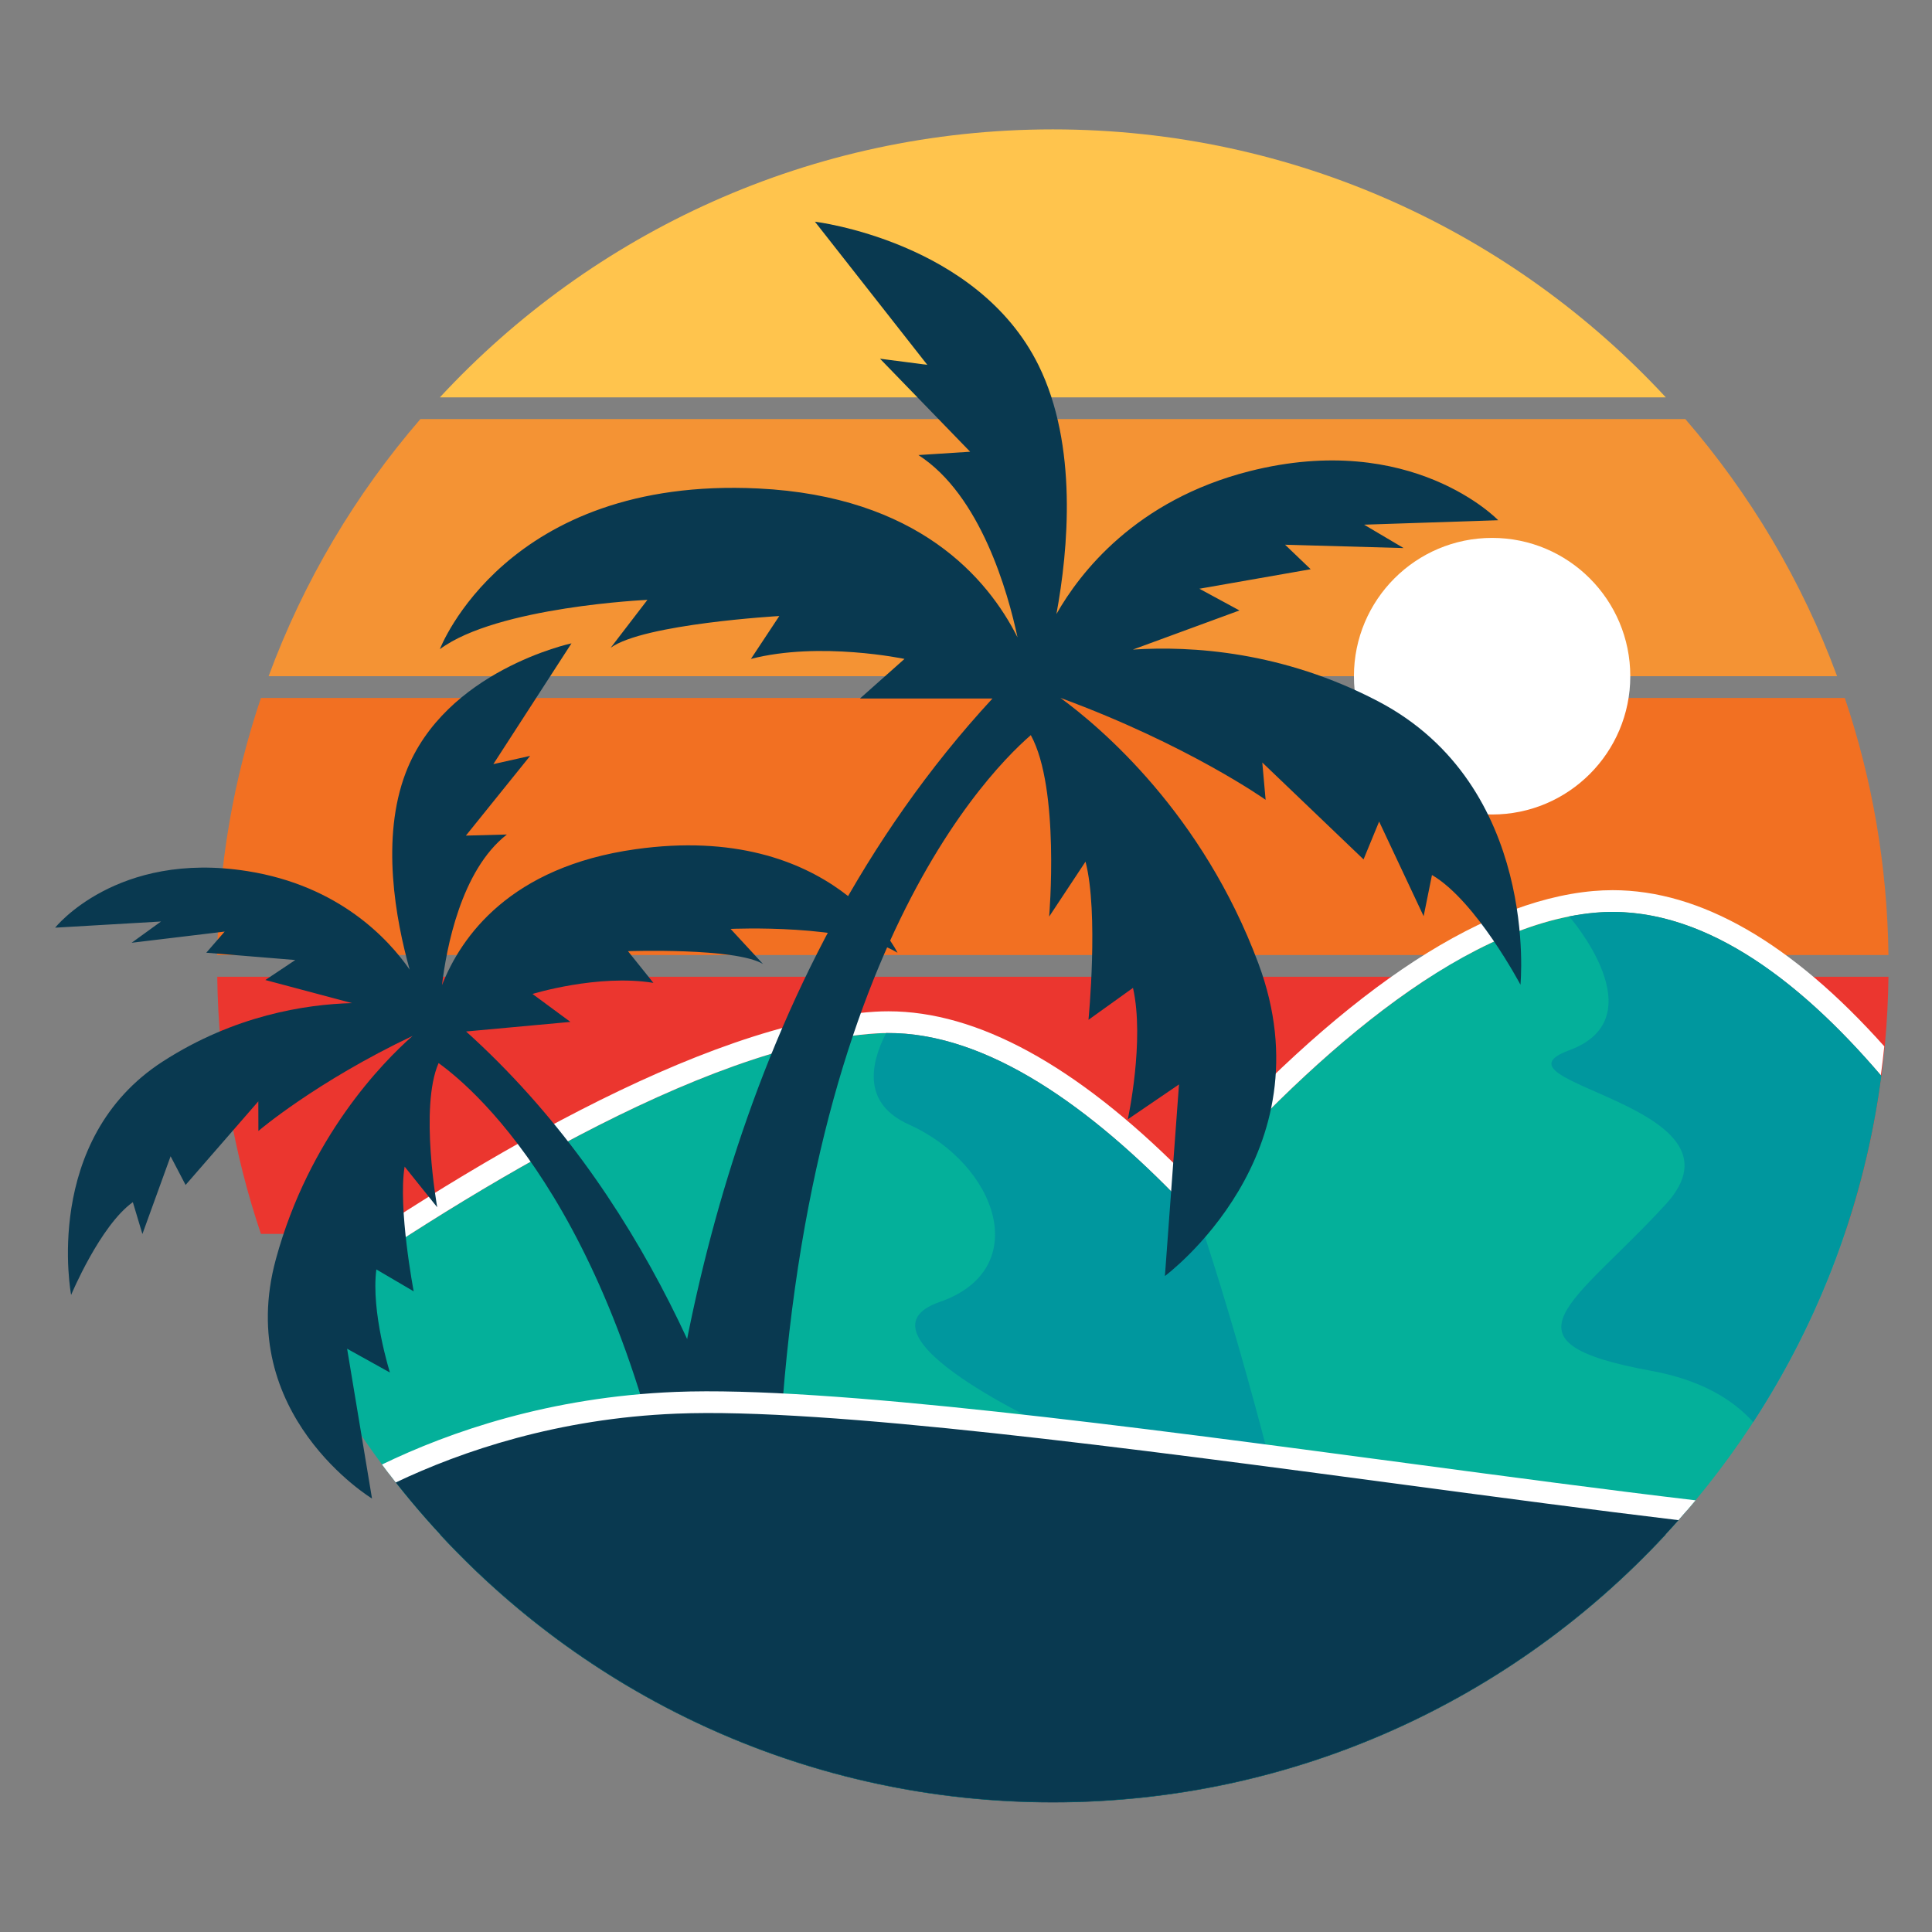 <svg xmlns="http://www.w3.org/2000/svg" xmlns:xlink="http://www.w3.org/1999/xlink" width="500" zoomAndPan="magnify" viewBox="0 0 375 375" height="500" preserveAspectRatio="xMidYMid meet" version="1.0"><rect x="0" y="0" width="375" height="375" fill="#808080" stroke="none"/><defs><clipPath id="6f41f9ed7f"><path d="M 42 135.406 L 366.547 135.406 L 366.547 185.539 L 42 185.539 Z M 42 135.406 " clip-rule="nonzero"/></clipPath><clipPath id="87666ad21e"><path d="M 42 189.23 L 366.547 189.23 L 366.547 239.891 L 42 239.891 Z M 42 189.23 " clip-rule="nonzero"/></clipPath><clipPath id="5f397288fe"><path d="M 85.039 297.41 L 323.336 297.41 L 323.336 349.852 L 85.039 349.852 Z M 85.039 297.41 " clip-rule="nonzero"/></clipPath><clipPath id="18140794fd"><path d="M 85 25.113 L 324 25.113 L 324 78 L 85 78 Z M 85 25.113 " clip-rule="nonzero"/></clipPath><clipPath id="32a4536696"><path d="M 56.57 177 L 365.516 177 L 365.516 349.852 L 56.57 349.852 Z M 56.57 177 " clip-rule="nonzero"/></clipPath><clipPath id="b49f43dcd2"><path d="M 75.023 272.082 L 327.555 272.082 L 327.555 349.852 L 75.023 349.852 Z M 75.023 272.082 " clip-rule="nonzero"/></clipPath></defs><g clip-path="url(#6f41f9ed7f)"><path fill="#f27022" d="M 366.551 185.375 C 366.324 167.938 363.371 151.164 358.074 135.469 L 50.645 135.469 C 45.348 151.164 42.391 167.938 42.168 185.375 L 366.551 185.375 " fill-opacity="1" fill-rule="nonzero"/></g><path fill="#f49334" d="M 52.137 131.25 L 356.578 131.25 C 349.777 112.809 339.727 95.941 327.121 81.344 L 81.598 81.344 C 68.988 95.941 58.941 112.809 52.137 131.25 " fill-opacity="1" fill-rule="nonzero"/><g clip-path="url(#87666ad21e)"><path fill="#eb362f" d="M 358.074 239.496 C 363.371 223.801 366.328 207.027 366.551 189.59 L 42.168 189.59 C 42.391 207.027 45.344 223.801 50.645 239.496 L 358.074 239.496 " fill-opacity="1" fill-rule="nonzero"/></g><g clip-path="url(#5f397288fe)"><path fill="#093950" d="M 85.379 297.84 C 115.008 329.824 157.344 349.852 204.359 349.852 C 251.375 349.852 293.711 329.824 323.336 297.84 L 85.379 297.84 " fill-opacity="1" fill-rule="nonzero"/></g><g clip-path="url(#18140794fd)"><path fill="#ffc44d" d="M 323.336 77.129 C 293.711 45.141 251.371 25.113 204.359 25.113 C 157.344 25.113 115.008 45.141 85.379 77.129 L 323.336 77.129 " fill-opacity="1" fill-rule="nonzero"/></g><path fill="#ffffff" d="M 316.438 131.25 C 316.438 146.078 304.43 158.094 289.617 158.094 C 274.805 158.094 262.797 146.078 262.797 131.25 C 262.797 116.426 274.805 104.406 289.617 104.406 C 304.43 104.406 316.438 116.426 316.438 131.25 " fill-opacity="1" fill-rule="nonzero"/><g clip-path="url(#32a4536696)"><path fill="#04b09a" d="M 365.152 208.809 C 348.816 189.664 329.668 175.359 309.609 177.152 C 282.93 179.531 253.328 206.195 229.578 233.562 C 211.289 214.453 190.238 199.32 170.098 200.582 C 136.301 202.695 87.34 233.375 56.801 254.918 C 82.391 310.902 138.832 349.801 204.359 349.801 C 286.699 349.801 354.707 288.379 365.152 208.809 " fill-opacity="1" fill-rule="nonzero"/></g><path fill="#ffffff" d="M 57.039 254.754 C 87.594 233.219 136.387 202.691 170.098 200.582 C 170.883 200.531 171.668 200.508 172.461 200.508 C 191.875 200.508 212.004 215.199 229.578 233.562 C 253.328 206.195 282.93 179.531 309.609 177.152 C 310.75 177.047 311.883 177 313.016 177 C 331.797 177 349.676 190.703 365.07 208.715 C 365.324 206.852 365.551 204.98 365.738 203.094 C 347.781 182.992 330.059 172.781 313.016 172.781 C 311.754 172.781 310.484 172.84 309.234 172.949 C 286.512 174.98 259.668 193.281 229.414 227.363 C 208.816 206.738 189.672 196.293 172.461 196.293 C 171.582 196.293 170.703 196.316 169.836 196.371 C 136.258 198.473 89.199 226.992 55.289 250.832 C 55.855 252.148 56.441 253.453 57.039 254.754 " fill-opacity="1" fill-rule="nonzero"/><path fill="#093950" d="M 149.656 307.031 C 141.617 274.039 124.961 231.293 90.469 200.211 L 110.715 198.352 L 103.359 192.926 C 103.359 192.926 116.031 189.02 126.824 190.773 L 121.887 184.621 C 121.887 184.621 142.742 183.906 148.09 187.105 L 141.809 180.301 C 141.809 180.301 164.859 179.223 174.211 184.926 C 174.211 184.926 161.758 159.422 123.332 164.836 C 99.031 168.258 89.508 181.758 85.789 191.219 C 86.625 184.191 89.434 168.957 98.383 161.977 L 90.43 162.191 L 102.898 146.715 L 95.758 148.316 L 110.926 124.871 C 110.926 124.871 86.375 130.125 78.762 149.961 C 73.871 162.707 76.801 178.523 79.516 188.203 C 75.387 182.258 65.82 171.902 48.02 169.086 C 22.621 165.066 10.703 180.062 10.703 180.062 L 31.254 178.863 L 25.547 182.992 L 43.609 180.82 L 40.039 184.922 L 57.316 186.34 L 51.5 190.219 L 68.332 194.703 C 59.316 194.941 45.484 197.074 31.602 206.031 C 8.047 221.238 13.805 251.344 13.805 251.344 C 13.805 251.344 19.43 237.871 25.785 233.34 L 27.641 239.523 L 33.113 224.43 L 36.023 230 L 50.141 213.77 L 50.156 219.52 C 50.156 219.52 61.215 210.039 80.082 201.066 C 74.25 206.215 59.996 220.734 53.547 244.41 C 45.336 274.566 72.207 290.867 72.207 290.867 L 67.375 261.789 L 75.684 266.406 C 75.684 266.406 71.973 254.617 73.051 246.395 L 80.297 250.648 C 80.297 250.648 77.215 234.457 78.539 226.441 L 84.863 234.328 C 84.863 234.328 81.387 214.891 85.129 206.344 C 92.773 211.844 121.203 236.652 132.746 307.031 L 149.656 307.031 " fill-opacity="1" fill-rule="nonzero"/><path fill="#00979e" d="M 304.574 203.859 C 287.371 210.188 341.043 214.402 323.336 233.734 C 305.633 253.066 289.641 260.445 320.457 266.066 C 330.164 267.84 336.355 271.645 340.289 276.031 C 353.211 256.199 361.926 233.371 365.152 208.809 C 348.816 189.664 329.668 175.359 309.609 177.152 C 307.941 177.301 306.262 177.543 304.574 177.879 C 304.574 177.879 321.777 197.535 304.574 203.859 " fill-opacity="1" fill-rule="nonzero"/><path fill="#00979e" d="M 246.184 282.559 C 246.184 282.559 239.25 255.113 231.102 231.824 C 230.594 232.402 230.082 232.984 229.578 233.562 C 211.859 215.051 191.555 200.273 171.992 200.512 C 168.758 206.828 167.574 214.293 176.418 218.27 C 193.621 226.004 200.645 246.387 182.387 252.711 C 164.129 259.039 204.359 277.344 204.359 277.344 L 246.184 282.559 " fill-opacity="1" fill-rule="nonzero"/><path fill="#093950" d="M 267.469 136.109 C 248.945 126.426 231.281 125.34 219.891 126.082 L 240.578 118.488 L 232.801 114.273 L 254.402 110.488 L 249.434 105.73 L 272.441 106.379 L 264.77 101.84 L 290.801 100.977 C 290.801 100.977 274.059 83.465 242.523 91.461 C 220.426 97.07 209.57 111.219 205.051 119.188 C 207.359 106.68 209.223 86.414 201.59 70.922 C 189.711 46.816 158.176 43.031 158.176 43.031 L 179.988 70.816 L 170.809 69.625 L 188.305 87.68 L 178.262 88.328 C 190.34 96.086 195.633 114.953 197.5 123.715 C 191.723 112.223 178.168 96.316 147.16 94.812 C 98.125 92.434 85.379 126.004 85.379 126.004 C 96.504 117.738 125.664 116.434 125.664 116.434 L 118.535 125.73 C 124.91 121.082 151.262 119.57 151.262 119.57 L 145.754 127.895 C 159.145 124.434 175.562 127.895 175.562 127.895 L 166.922 135.578 L 192.641 135.578 C 142.551 189.793 130.051 263.945 127.219 306.621 L 150.598 306.621 C 150.586 192.875 190.098 151.355 200.078 142.688 C 205.777 153.02 203.641 177.91 203.641 177.91 L 210.699 167.242 C 213.289 177.188 211.273 197.945 211.273 197.945 L 219.914 191.746 C 222.219 201.98 218.906 217.258 218.906 217.258 L 228.844 210.484 L 226.109 247.672 C 226.109 247.672 258.074 224.031 244.25 186.992 C 233.398 157.91 213.766 141.27 205.824 135.457 C 230.629 144.574 245.656 155.242 245.656 155.242 L 245.008 148 L 264.664 166.809 L 267.688 159.461 L 276.328 177.836 L 277.945 169.84 C 286.48 174.809 295.121 191.133 295.121 191.133 C 295.121 191.133 298.898 152.543 267.469 136.109 " fill-opacity="1" fill-rule="nonzero"/><g clip-path="url(#b49f43dcd2)"><path fill="#093950" d="M 327.469 293.141 C 265.246 285.746 171.125 270.68 131.242 272.277 C 107.512 273.227 88.484 279.781 75.48 286.012 C 105.121 324.785 151.816 349.801 204.359 349.801 C 253.605 349.801 297.723 327.824 327.469 293.141 " fill-opacity="1" fill-rule="nonzero"/></g><path fill="#ffffff" d="M 76.812 287.746 C 89.621 281.664 108.25 275.309 131.324 274.387 C 160.414 273.199 219.922 281.16 272.418 288.164 C 291.316 290.688 309.582 293.121 325.789 295.062 C 326.91 293.793 328.016 292.516 329.102 291.211 C 312.246 289.227 292.957 286.648 272.973 283.984 C 220.309 276.957 160.617 268.992 131.156 270.168 C 106.73 271.148 87.332 277.879 74.148 284.258 C 75.023 285.434 75.906 286.598 76.812 287.746 " fill-opacity="1" fill-rule="nonzero"/></svg>